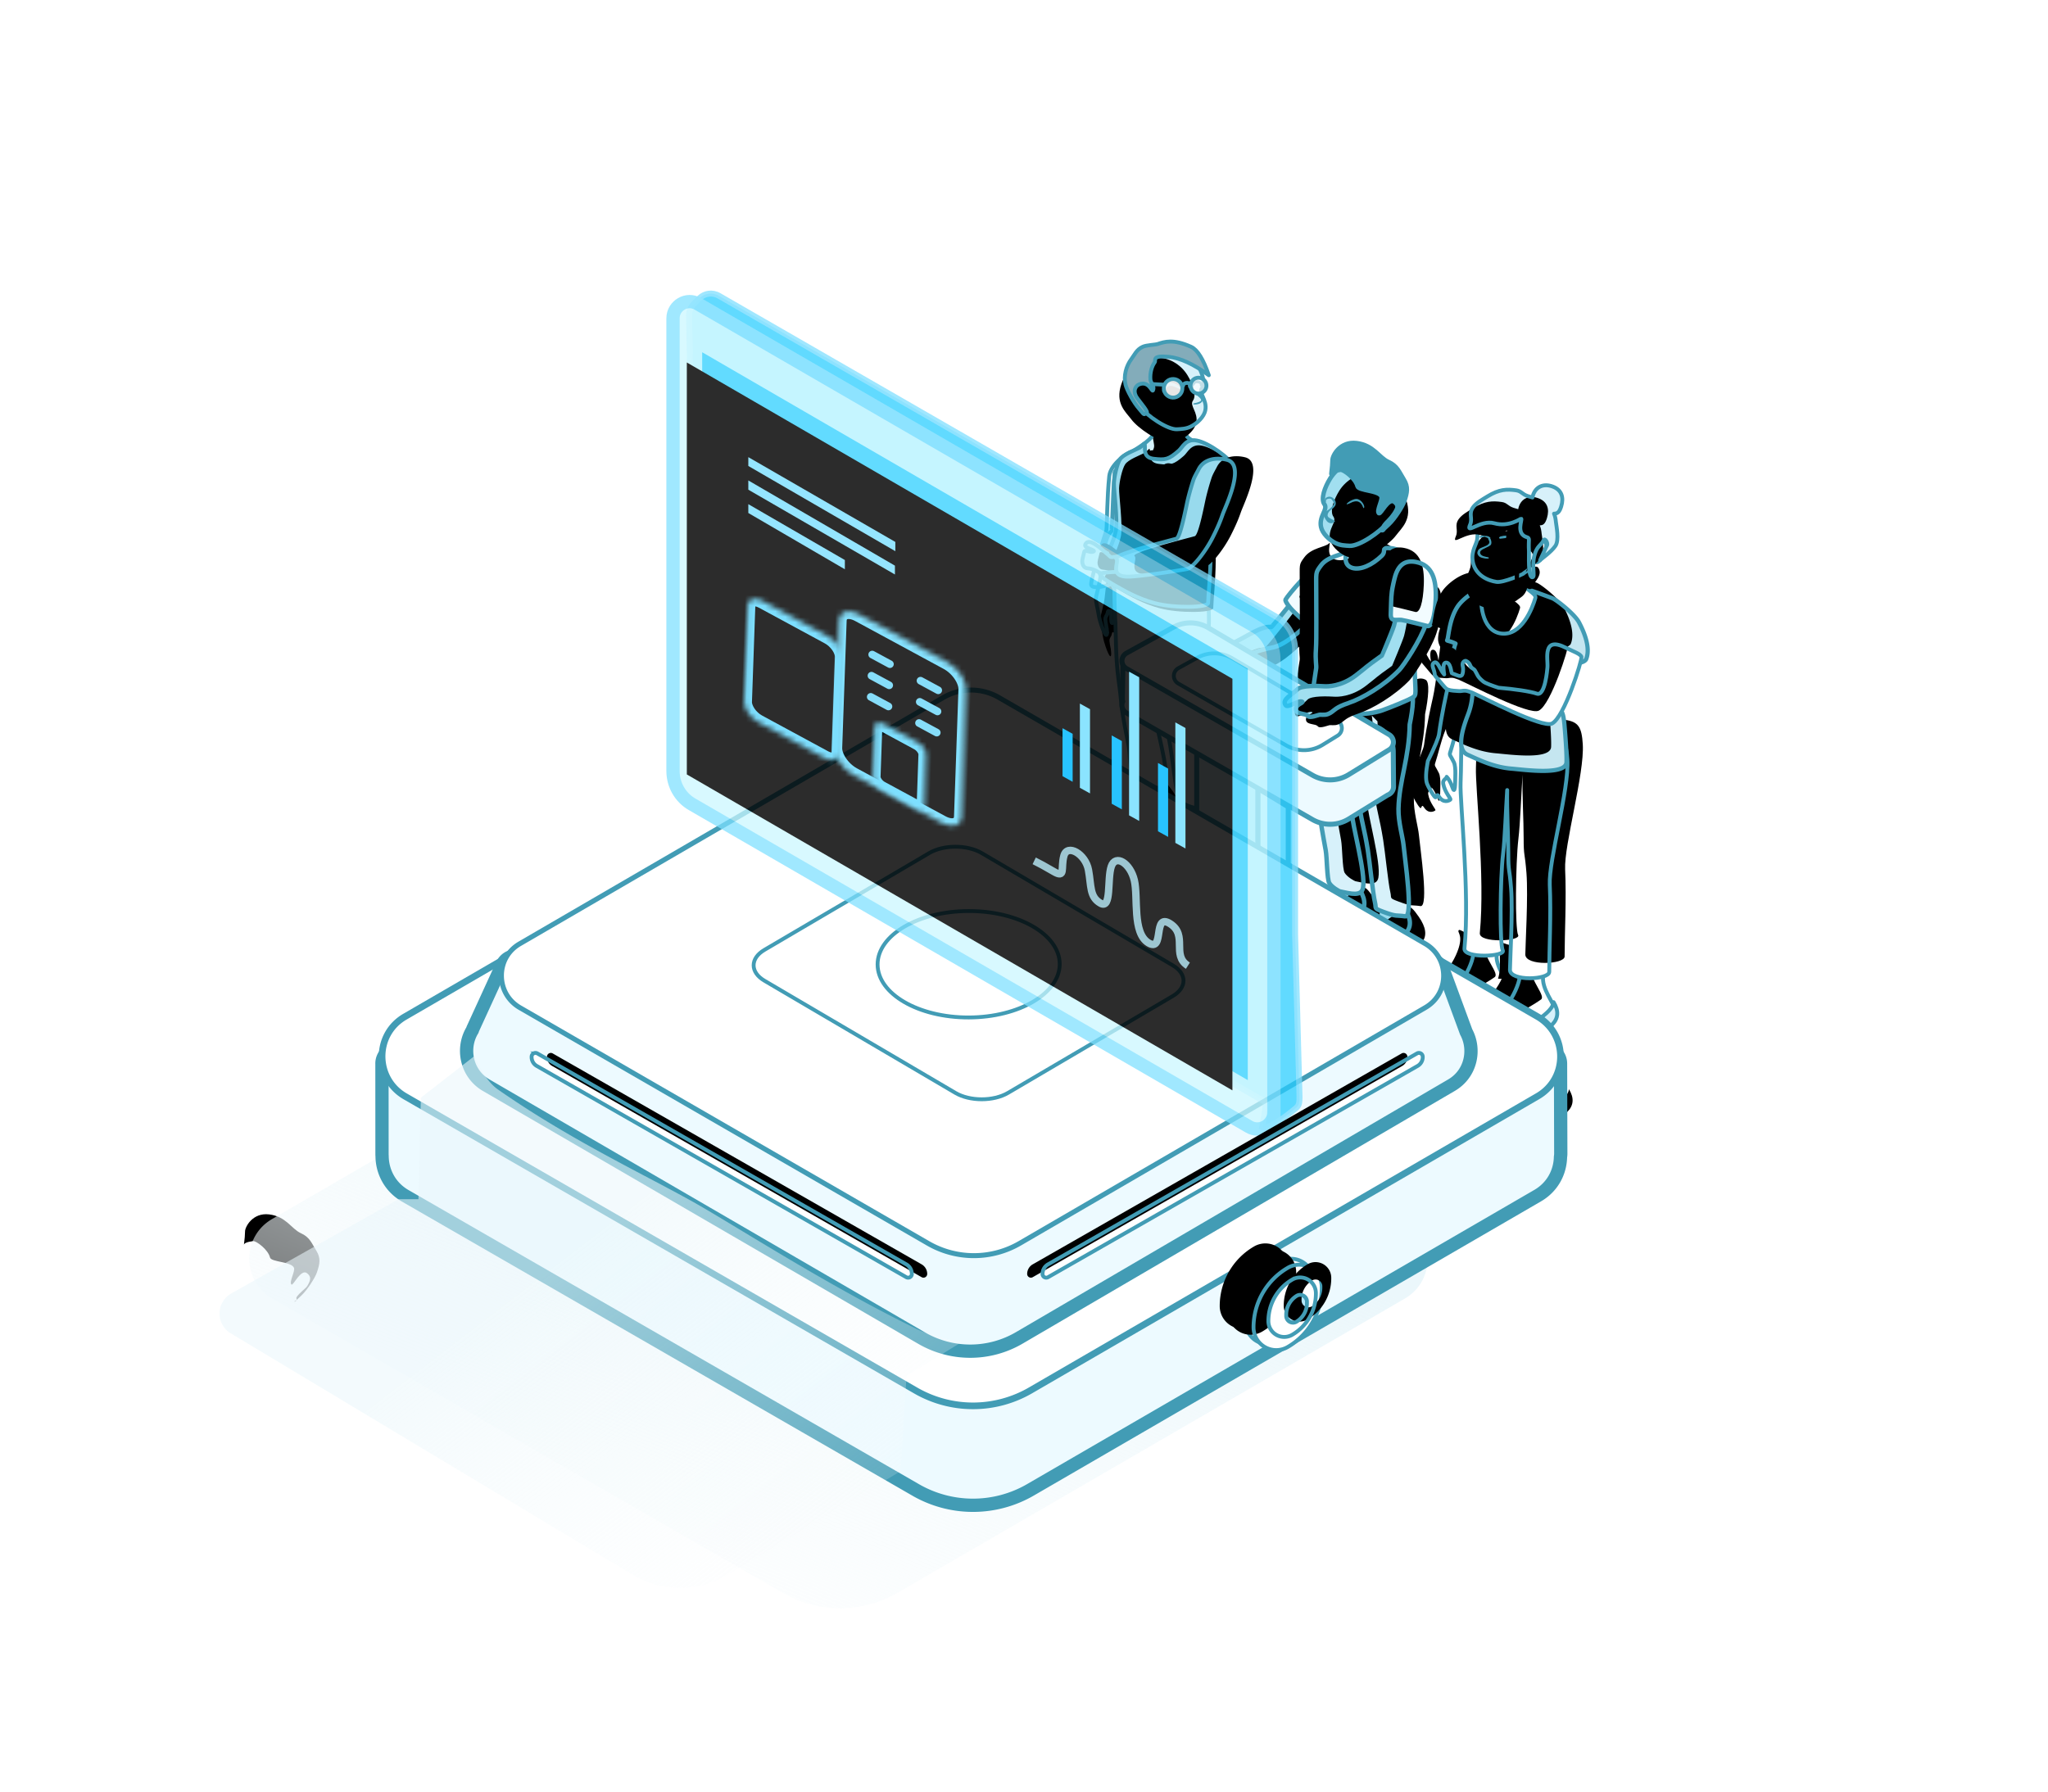 <svg xmlns="http://www.w3.org/2000/svg" xmlns:xlink="http://www.w3.org/1999/xlink" width="400" height="350">
  <defs>
    <path id="a" d="M13.108 51.565c-2.017 1.74-1.162.037.56-2 .417-.492.94-.937 1.421-1.435 1.197-1.238 1.529-1.563 1.941-1.712.359-.13 2.895-1.052 3.525-1.375 3.31-1.697 7.081-3.849 8.755-3.292.118.04 3.982-2.418 6.462-3.919 2.008-1.215 2.6-1.444 3.24-1.896 1.43-1.011 3.86 3.508 3.782 4.09-.112.735-5.178 3.855-9.56 4.836-2.367.53-2.086 1.693-3.527 1.226-2.875-.933-4.969-.636-7.796.407-.222.082-.681.41-1.008.915-.324.499-.513 1.172-1.15 1.76-.56.515-1.307 1.376-1.867 1.733-.346.22-1.195.624-1.707.94-.512.317-1.578.278-1.657.05-.08-.232.61-.628 1.134-.973.426-.28.702-.551.683-.48-.087.318-.196-.413-.226-.447-.11-.123-.195-.001-.625.125-.325.095-.74-.031-1.159.297-.541.425-1.106 1.051-1.221 1.15z"/>
    <filter id="b" width="112.2%" height="122.8%" x="-6.1%" y="-11.4%" filterUnits="objectBoundingBox">
      <feOffset dx="-3" dy="3" in="SourceAlpha" result="shadowOffsetInner1"/>
      <feComposite in="shadowOffsetInner1" in2="SourceAlpha" k2="-1" k3="1" operator="arithmetic" result="shadowInnerInner1"/>
      <feColorMatrix in="shadowInnerInner1" values="0 0 0 0 0.631 0 0 0 0 0.875 0 0 0 0 0.941 0 0 0 1 0"/>
    </filter>
    <path id="c" d="M8.291 46.407c-3.751 2.546-5.912 3.234-7.004 5.6-1.092 2.367-.592 3.41 1.169 4.187 1.76.776 3.622-.065 5.513-1.143 1.26-.719 3.513-2.102 6.756-4.15.94-1.245.716-2.874-.675-4.886-2.085-3.018-2.007-2.155-5.759.392z"/>
    <filter id="d" width="125.8%" height="130.3%" x="-12.9%" y="-15.1%" filterUnits="objectBoundingBox">
      <feOffset dx="3" dy="2" in="SourceAlpha" result="shadowOffsetInner1"/>
      <feComposite in="shadowOffsetInner1" in2="SourceAlpha" k2="-1" k3="1" operator="arithmetic" result="shadowInnerInner1"/>
      <feColorMatrix in="shadowInnerInner1" values="0 0 0 0 0.838 0 0 0 0 0.96 0 0 0 0 1 0 0 0 0.886 0"/>
    </filter>
    <path id="e" d="M17.967 51.082c-3.75 2.546-5.912 3.234-7.004 5.6-1.092 2.367-.592 3.411 1.169 4.187 1.761.777 3.622-.064 5.513-1.143 1.26-.718 3.513-2.102 6.756-4.15.941-1.245.716-2.873-.674-4.885-2.086-3.019-2.008-2.155-5.76.391z"/>
    <filter id="f" width="125.8%" height="130.3%" x="-12.9%" y="-15.1%" filterUnits="objectBoundingBox">
      <feOffset dx="3" dy="2" in="SourceAlpha" result="shadowOffsetInner1"/>
      <feComposite in="shadowOffsetInner1" in2="SourceAlpha" k2="-1" k3="1" operator="arithmetic" result="shadowInnerInner1"/>
      <feColorMatrix in="shadowInnerInner1" values="0 0 0 0 0.838 0 0 0 0 0.96 0 0 0 0 1 0 0 0 0.886 0"/>
    </filter>
    <path id="g" d="M21.063 27.433c10.028 0-1.232-2.723-1.232-5.959 0-.561.795-3.847.394-4.208-1.91-1.718-8.345 1.556-7.084 3.08 2.238 2.705-1.883 2.882-1.787 4.29.09 1.298 3.095 2.797 9.71 2.797z"/>
    <filter id="h" width="127.1%" height="135.3%" x="-13.5%" y="-17.6%" filterUnits="objectBoundingBox">
      <feOffset dy="3" in="SourceAlpha" result="shadowOffsetInner1"/>
      <feComposite in="shadowOffsetInner1" in2="SourceAlpha" k2="-1" k3="1" operator="arithmetic" result="shadowInnerInner1"/>
      <feColorMatrix in="shadowInnerInner1" values="0 0 0 0 0.839 0 0 0 0 0.953 0 0 0 0 0.988 0 0 0 1 0"/>
    </filter>
    <path id="i" d="M14.466 12.258c.03.062 2.217 9.601 2.9 10.62.607.906 3.137-1.742 3.425-2.2.886-1.405-3.176-13.355-3.17-13.508.048-1.085-5.886-11.286-6.531-10.919-.853.486-2.604 4.485-1.61 6.617 1.806 3.87 4.396 8.126 4.986 9.39z"/>
    <filter id="j" width="132%" height="114%" x="-16%" y="-7%" filterUnits="objectBoundingBox">
      <feOffset dx="3" dy="-2" in="SourceAlpha" result="shadowOffsetInner1"/>
      <feComposite in="shadowOffsetInner1" in2="SourceAlpha" k2="-1" k3="1" operator="arithmetic" result="shadowInnerInner1"/>
      <feColorMatrix in="shadowInnerInner1" values="0 0 0 0 0.759 0 0 0 0 0.933 0 0 0 0 1 0 0 0 1 0"/>
    </filter>
    <path id="k" d="M6.93 31.727c-.053 1.285.756 7.277.357 9.357-.398 2.08-1.879 4.905-2.028 5.492-.73 2.879-2.839 2.45 1.68 5.055 2.083 1.201 4.647 2.68 7.913 3.558 3.817 1.026 10.463.912 10.463-.042 0-1.04.487-5.785.482-9.251-.005-3.466.207-4.277.389-5.29.88-4.91 1.574-3.923 2.235-5.18.27-.513-.523-.626-.36-2.33.114-1.188 2.87-3.391 2.359-4.5-.797-1.73-4.99-4.75-7.371-5.183-2.095-.38-2.7 1.33-3.47 2.003-1.982 1.731-2.59 1.843-4.885 1.576-2.295-.267-1.53-2.183-1.78-2.874-.104-.286-.57.502-1.026.734-.915.465-3.198 1.309-3.785 2.242-.588.934-1.119 3.349-1.172 4.633z"/>
    <filter id="l" width="106.7%" height="105.4%" x="-3.3%" y="-2.7%" filterUnits="objectBoundingBox">
      <feOffset dx="1" dy="1" in="SourceAlpha" result="shadowOffsetInner1"/>
      <feComposite in="shadowOffsetInner1" in2="SourceAlpha" k2="-1" k3="1" operator="arithmetic" result="shadowInnerInner1"/>
      <feColorMatrix in="shadowInnerInner1" values="0 0 0 0 0.782 0 0 0 0 0.94 0 0 0 0 1 0 0 0 1 0"/>
    </filter>
    <path id="m" d="M7.662 19.37c-.52-2.25-1.075-8.746-1.588-10.456-.078-.26.765-1.263.721-2.693-.018-.614.435-.956.914-1.097.636-.187 1.262.05 2.2.152.599.065-.027 1.033.184 1.637.389 1.111.498-1.785 1.246-1.563 1.089.323.747 1.514-1.02 3.902-.233.316-.63.891-.906 1.225-.278.34 1.709 6.76 1.805 6.966 1.242 2.622 1.583 4.833 2.684 5.739 1.402 1.154 5.659 1.76 6.192 1.897 1.816.468 4.925 1.819 5.849 2.277 2.361 1.172.245 1.558 1.451.705 1.904-1.346.656 2.883.55 3.66-.228 1.508-13.318-1.662-17.218-4.757-2.405-1.909-2.399-4.711-3.064-7.594z"/>
    <filter id="n" width="116.8%" height="113.9%" x="-8.4%" y="-6.9%" filterUnits="objectBoundingBox">
      <feOffset dy="3" in="SourceAlpha" result="shadowOffsetInner1"/>
      <feComposite in="shadowOffsetInner1" in2="SourceAlpha" k2="-1" k3="1" operator="arithmetic" result="shadowInnerInner1"/>
      <feColorMatrix in="shadowInnerInner1" values="0 0 0 0 0.839 0 0 0 0 0.953 0 0 0 0 0.988 0 0 0 1 0"/>
    </filter>
    <path id="o" d="M9.892 9.36c-.148 1.255-.26 2.463-.226 4.949.041 3.085.871 6.809 1.673 7.62.241.245 7.027 4.996 9.557 6.352 3.763 2.015 2.965-1.76 3.89-2.023 1.032-.293-7.773-7.665-8.86-8.65-.594-.537 1.05-6.507 1.315-7.668a49.35 49.35 0 0 0 .722-3.978c.113-.782.015-1.68.006-2.418-.027-2.293-2.057-3.653-4.122-4.098-3.805-.821-3.76 8.27-3.955 9.913z"/>
    <filter id="p" width="124.7%" height="112.7%" x="-12.3%" y="-6.4%" filterUnits="objectBoundingBox">
      <feOffset dx="-3" dy="-2" in="SourceAlpha" result="shadowOffsetInner1"/>
      <feComposite in="shadowOffsetInner1" in2="SourceAlpha" k2="-1" k3="1" operator="arithmetic" result="shadowInnerInner1"/>
      <feColorMatrix in="shadowInnerInner1" values="0 0 0 0 0.683 0 0 0 0 0.912 0 0 0 0 1 0 0 0 0.877 0"/>
    </filter>
    <path id="q" d="M13.576 17.712c1.73-.542 4.444-.614 5.638-4.43 1.02-3.258-.498-6.52-2.848-8.389-1.415-1.125-4.096-1.64-6.576-.61-1.834.761-3.782 2.1-3.782 3.367 0 1.266-2.201 1.21-3.088 3.168-.514 1.136-.227 2.922.45 4.21.488.93 1.207 1.45 1.844 1.986 1.422 1.194 6.35 1.329 8.362.698z"/>
    <filter id="r" width="122.3%" height="126.2%" x="-11.1%" y="-13.1%" filterUnits="objectBoundingBox">
      <feOffset dy="3" in="SourceAlpha" result="shadowOffsetInner1"/>
      <feComposite in="shadowOffsetInner1" in2="SourceAlpha" k2="-1" k3="1" operator="arithmetic" result="shadowInnerInner1"/>
      <feColorMatrix in="shadowInnerInner1" values="0 0 0 0 0.839 0 0 0 0 0.953 0 0 0 0 0.988 0 0 0 1 0"/>
    </filter>
    <path id="s" d="M19.538 9.548c-3.087-2.02-5.76-3.082-8.022-3.183-3.39-.152-2.39.817-2.67 1.229-.499.735-.828 2.05-.654 3.374.093.711.934 1.26.62 2.094-.185.49-.873-1.915-2.776-1.014-.545.258-1.162 1.109-.517 2.276.328.593 1.717 1.965 2.227 2.803.347.572-.197.503-.236.569-.219.37-.517-.183-1.202-.876-1.143-1.155-2.606-3.542-2.914-4.577-.492-1.657-.093-3.617.875-5.06.587-.875.907-1.89 2.077-2.503.762-.399 2.413-.506 2.92-.705 1.284-.508 2.983-1.173 6.524.207 1.27.495 2.52 2.284 3.748 5.366z"/>
    <filter id="t" width="1352%" height="1516.7%" x="-626%" y="-708.3%" filterUnits="objectBoundingBox">
      <feOffset dx="204" dy="155" in="SourceAlpha" result="shadowOffsetInner1"/>
      <feComposite in="shadowOffsetInner1" in2="SourceAlpha" k2="-1" k3="1" operator="arithmetic" result="shadowInnerInner1"/>
      <feColorMatrix in="shadowInnerInner1" values="0 0 0 0 0.262 0 0 0 0 0.661 0 0 0 0 0.794 0 0 0 0.21 0"/>
    </filter>
    <ellipse id="u" cx="1.555" cy="1.555" rx="1.555" ry="1.555"/>
    <filter id="v" width="670.8%" height="670.8%" x="-285.4%" y="-285.4%" filterUnits="objectBoundingBox">
      <feOffset dx="5" dy="17" in="SourceAlpha" result="shadowOffsetInner1"/>
      <feComposite in="shadowOffsetInner1" in2="SourceAlpha" k2="-1" k3="1" operator="arithmetic" result="shadowInnerInner1"/>
      <feColorMatrix in="shadowInnerInner1" values="0 0 0 0 0.922 0 0 0 0 0.969 0 0 0 0 0.984 0 0 0 0.662 0"/>
    </filter>
    <path id="w" d="M16.606 50.69c-3.816 2.571-6.014 3.266-7.125 5.655-1.11 2.39-.603 3.443 1.19 4.227 1.79.784 3.684-.065 5.607-1.154 1.283-.726 3.574-2.122 6.873-4.19.957-1.257.729-2.902-.686-4.933-2.122-3.048-2.043-2.176-5.859.395z"/>
    <filter id="x" width="126.1%" height="130.9%" x="-13%" y="-15.4%" filterUnits="objectBoundingBox">
      <feOffset dx="3" dy="2" in="SourceAlpha" result="shadowOffsetInner1"/>
      <feComposite in="shadowOffsetInner1" in2="SourceAlpha" k2="-1" k3="1" operator="arithmetic" result="shadowInnerInner1"/>
      <feColorMatrix in="shadowInnerInner1" values="0 0 0 0 0.838 0 0 0 0 0.96 0 0 0 0 1 0 0 0 0.886 0"/>
    </filter>
    <path id="y" d="M7.711 46.843C3.895 49.414 1.697 50.11.586 52.498c-1.11 2.39-.603 3.444 1.189 4.227 1.791.784 3.684-.065 5.608-1.154 1.283-.725 3.573-2.122 6.873-4.19.957-1.257.728-2.901-.686-4.933-2.122-3.048-2.043-2.176-5.859.395z"/>
    <filter id="z" width="126.1%" height="130.9%" x="-13%" y="-15.4%" filterUnits="objectBoundingBox">
      <feOffset dx="3" dy="2" in="SourceAlpha" result="shadowOffsetInner1"/>
      <feComposite in="shadowOffsetInner1" in2="SourceAlpha" k2="-1" k3="1" operator="arithmetic" result="shadowInnerInner1"/>
      <feColorMatrix in="shadowInnerInner1" values="0 0 0 0 0.838 0 0 0 0 0.96 0 0 0 0 1 0 0 0 0.886 0"/>
    </filter>
    <path id="A" d="M9.796 8.152c.714-2.303 3.785-4.359 3.785 1.12 0 1.555.557-11.147.703-9.034.095 1.375-1.966 4.23-.824 8.857.055.22.106.444.156.669 5.899 1.498 7.612-3.1 10.19-1.765.838.434.553 3.509-.114 6.738-.091 6.492-2.07 11.06-2.188 16.46-.056 2.603.831 5.476.986 7.094.28 2.941 1.977 14.17.309 13.923-1.843-.274-1.538.144-4.283-.886-1.937-.726-1.299-.585-1.603-1.827-.406-1.658-1.023-7.895-1.4-10.23-.7-4.33-1.125-5.076-1.58-8.277-.158-1.102.814-7.943.468-14.874-.389-.404-.763-.789-1.111-1.142.264 1.65.288 3.855-.05 6.797-.432 3.755-1.173 4.515-.931 9.646.142 3.014 2.842 12.288 2.266 15.256-.327 1.685-2.364 1.125-4.49.675-.173-.037-1.571-.782-2.094-1.638-.455-.744-.448-4.99-.698-6.386-.555-3.1-1.111-5.842-1.346-8.854-.354-4.525-.763-4.973-.814-11.989-.01-1.234-.018-2.285-.02-3.18-.186-4.26-.192-10.996.446-11.461 2.212-1.612-.337 1.498 4.237 4.308z"/>
    <filter id="B" height="107.4%" y="-3.7%" filterUnits="objectBoundingBox">
      <feOffset dx="3" dy="-2" in="SourceAlpha" result="shadowOffsetInner1"/>
      <feComposite in="shadowOffsetInner1" in2="SourceAlpha" k2="-1" k3="1" operator="arithmetic" result="shadowInnerInner1"/>
      <feColorMatrix in="shadowInnerInner1" values="0 0 0 0 0.615 0 0 0 0 0.808 0 0 0 0 0.882 0 0 0 1 0"/>
    </filter>
    <path id="C" d="M46.146 35.973c10.2 0-1.254-2.75-1.254-6.017 0-3.266 1.304-4.8-4.405-5.608-.428-.06 1.244-.01.914-.01-4.064.002-1.113 4.337-3.525 5.94-4.678 3.108-5.747 5.695 8.27 5.695z"/>
    <filter id="D" width="124.7%" height="133.2%" x="-12.4%" y="-16.6%" filterUnits="objectBoundingBox">
      <feOffset dy="3" in="SourceAlpha" result="shadowOffsetInner1"/>
      <feComposite in="shadowOffsetInner1" in2="SourceAlpha" k2="-1" k3="1" operator="arithmetic" result="shadowInnerInner1"/>
      <feColorMatrix in="shadowInnerInner1" values="0 0 0 0 0.839 0 0 0 0 0.953 0 0 0 0 0.988 0 0 0 1 0"/>
    </filter>
    <path id="E" d="M1.506 20.465c-1.679-.104-1.848-1.827-2.214-2.394-.399-.62-.098-1.051-.1-1.694 0-.2-.004-.555-.983-.85-.972-.294-2.06-.608-1.934-1.374.042-.255 5.679.01 6.956 1.256.345.336 1.817 1.812 2.055 2.331.195.425 1.325.237 1.904.401 2.807.796 8.555-.437 10.248 1.007.133.11 10.63-4.399 12.086-5.424 1.456-1.026 1.816 4.332 1.734 4.922-.178 1.144-11.336 5.467-15.506 4.132-2.92-.935-5.232-.94-7.08-1.377-1.879-.443-2.896-.773-4.186-.89-1.003-.092-2.409-.01-2.98-.046z"/>
    <filter id="F" width="111%" height="141.1%" x="-5.5%" y="-20.6%" filterUnits="objectBoundingBox">
      <feOffset dx="-3" dy="3" in="SourceAlpha" result="shadowOffsetInner1"/>
      <feComposite in="shadowOffsetInner1" in2="SourceAlpha" k2="-1" k3="1" operator="arithmetic" result="shadowInnerInner1"/>
      <feColorMatrix in="shadowInnerInner1" values="0 0 0 0 0.631 0 0 0 0 0.875 0 0 0 0 0.941 0 0 0 1 0"/>
    </filter>
    <path id="G" d="M21.51 37.044c.317-.015.717-.1 2.025-.39 1.52-.336 2.77-.958 2.782-1.218.048-1.096-1.096-8.14-2.49-9.83-1.426-1.725-3.275 1.27-5.272.794-2.59-.618 2.067 1.794 2.147 2.458.042.349-3.573-4.805-3.646-3.178-.06 1.359-.834-.968-.556.144.124.494.059 2.04.885 4.57 2.692 8.24 2.726 6.713 4.125 6.65z"/>
    <filter id="H" width="129%" height="123.6%" x="-14.5%" y="-11.8%" filterUnits="objectBoundingBox">
      <feOffset dx="-2" dy="-2" in="SourceAlpha" result="shadowOffsetInner1"/>
      <feComposite in="shadowOffsetInner1" in2="SourceAlpha" k2="-1" k3="1" operator="arithmetic" result="shadowInnerInner1"/>
      <feColorMatrix in="shadowInnerInner1" values="0 0 0 0 0.686 0 0 0 0 0.851 0 0 0 0 0.914 0 0 0 0.537 0"/>
    </filter>
    <path id="I" d="M31.4 38.104c-.382 2.976-1.02 9.022-1.425 11.123-.405 2.1-.251 3.078-.403 3.671-.742 2.906-3.147 8.8 1.88 9.314 1.713.175 6.626 1.13 9.97.395 1.26-.277 5.66-1.407 6.39-1.873.729-.465.31-1.332 1.222-8.922.285-2.373.576-3.938.87-4.91.969-3.215 1.508-3.86 2.18-5.13.274-.518.908.252 1.074-1.469.116-1.198.32-2.74-.199-3.86-.81-1.745-3.79-4.562-6.024-5.06-2.12-.472-.85.403-1.965 1.244-2.093 1.58-4.5 2.344-6.05 1.639-2.177-.992-.156-3.903-.908-3.275-.733.612-3.51.417-5.073 2.077-1.327 1.408-1.04 1.13-1.54 5.036z"/>
    <filter id="J" width="115.5%" height="112.1%" x="-7.7%" y="-6%" filterUnits="objectBoundingBox">
      <feOffset dx="-3" dy="-2" in="SourceAlpha" result="shadowOffsetInner1"/>
      <feComposite in="shadowOffsetInner1" in2="SourceAlpha" k2="-1" k3="1" operator="arithmetic" result="shadowInnerInner1"/>
      <feColorMatrix in="shadowInnerInner1" values="0 0 0 0 0.686 0 0 0 0 0.851 0 0 0 0 0.914 0 0 0 0.339 0"/>
    </filter>
    <path id="K" d="M31.911 21.47c-.912-2.584-1.47-2.733-1.957-3.49-.532-.827-.438-1.258-.44-2.116-.001-.258-.793-1.96-.273-2.365.521-.404.231-2.025 1.057-2.293 1.084-.352 1.486 1.495 1.681 1.172.403-.667-1.286-2.752-.764-3.194 1.16-.982 2.213 1.372 3.168 2.183.853.725.75 4.15.7 5.263-.028.597-.017 3.312 2.244 6.138 2.044 2.556 1.331 1.438 3.99 5.04.022.017 4.983 2 5.87 2.226 1.845.468 5.074.767 6.011 1.228 2.396 1.178.246 1.574 1.473.709 1.938-1.367 2.313 3.538 2.204 4.324-.142.917-4.084 1.63-9.177.013-3.38-1.073-8.35-4.326-9.133-5.048-3.135-2.893-5.741-7.207-6.654-9.79z"/>
    <filter id="L" width="110.3%" height="110.1%" x="-5.1%" y="-5.1%" filterUnits="objectBoundingBox">
      <feOffset dx="-2" dy="2" in="SourceAlpha" result="shadowOffsetInner1"/>
      <feComposite in="shadowOffsetInner1" in2="SourceAlpha" k2="-1" k3="1" operator="arithmetic" result="shadowInnerInner1"/>
      <feColorMatrix in="shadowInnerInner1" values="0 0 0 0 0.839 0 0 0 0 0.953 0 0 0 0 0.988 0 0 0 1 0"/>
    </filter>
    <path id="M" d="M41.804 13.61c.277 0 4.529.147 5.164.247 1.026.162 1.974 1.036 2.343-.576.309-1.343.793-2.875.992-4.25.115-.788.214-2.335.205-3.08-.028-2.316-1.02-3.566-3.147-3.758-3.26-.295-4.8 2.255-5.673 5.791-.874 3.536-.757 5.626.116 5.626z"/>
    <filter id="N" width="141%" height="132%" x="-20.5%" y="-16%" filterUnits="objectBoundingBox">
      <feOffset dx="3" dy="-2" in="SourceAlpha" result="shadowOffsetInner1"/>
      <feComposite in="shadowOffsetInner1" in2="SourceAlpha" k2="-1" k3="1" operator="arithmetic" result="shadowInnerInner1"/>
      <feColorMatrix in="shadowInnerInner1" values="0 0 0 0 0.686 0 0 0 0 0.851 0 0 0 0 0.914 0 0 0 0.537 0"/>
    </filter>
    <path id="O" d="M13.81 18.574c1.761-.547 4.521-.62 5.736-4.473 1.037-3.29-.507-6.583-2.897-8.47-1.44-1.137-4.167-1.656-6.69-.616-1.866.768-3.848 2.12-3.848 3.4 0 1.278-2.239 1.22-3.14 3.198-.524 1.147-.231 2.95.457 4.25.497.94 1.228 1.465 1.876 2.006 1.447 1.205 6.46 1.342 8.507.705z"/>
    <filter id="P" width="122.5%" height="126.7%" x="-11.3%" y="-13.3%" filterUnits="objectBoundingBox">
      <feOffset dy="3" in="SourceAlpha" result="shadowOffsetInner1"/>
      <feComposite in="shadowOffsetInner1" in2="SourceAlpha" k2="-1" k3="1" operator="arithmetic" result="shadowInnerInner1"/>
      <feColorMatrix in="shadowInnerInner1" values="0 0 0 0 0.839 0 0 0 0 0.953 0 0 0 0 0.988 0 0 0 1 0"/>
    </filter>
    <path id="Q" d="M21.188 6.32c.035-.36-.549-.645-1.75-.855-.629-.11-3.029 1.581-3.433 3.082-.246.914-4.211.642-4.752 1.855-.29.648.895 2.796.388 3.275-.358.337-1.724-3.24-2.994-2.298-.857.637-.762 1.31-.106 2.49.278.498 1.46 1.33 1.994 2.227.15.253-.106.419.009.608.3.497.464.212.405.226-.164.041-.587-.425-1.284-1.125-1.163-1.166-2.603-3.613-2.915-4.658-.5-1.673-.717-2.791.268-4.248.986-1.458 1.325-2.565 3.153-3.317C12 2.831 13.141.43 16.461.143c3.248-.28 4.626 2.603 4.594 3.484-.02.588.024 1.485.133 2.692z"/>
    <filter id="R" width="1498.5%" height="1331.8%" x="-699.3%" y="-615.9%" filterUnits="objectBoundingBox">
      <feOffset dx="207" dy="158" in="SourceAlpha" result="shadowOffsetInner1"/>
      <feComposite in="shadowOffsetInner1" in2="SourceAlpha" k2="-1" k3="1" operator="arithmetic" result="shadowInnerInner1"/>
      <feColorMatrix in="shadowInnerInner1" values="0 0 0 0 0.262 0 0 0 0 0.661 0 0 0 0 0.794 0 0 0 0.21 0"/>
    </filter>
    <path id="S" d="M4.548 1.835c-.358.589 1.384.66.37 4.933C3.903 11.042.833 13.91 1.68 13.91c.318 0 2.709 1.933 4.479 1.046 2.945-1.477 6.567-4.932 7.032-5.463.744-.85-2.584-3.07-3.342-5.664-.25-.856-.396-2.495-.621-2.783-.198-.254-.699 1.018-1.95 1.17-1.143.14-2.56-.663-2.731-.381z"/>
    <filter id="T" width="131.9%" height="126.5%" x="-16%" y="-13.2%" filterUnits="objectBoundingBox">
      <feOffset dx="-3" dy="-2" in="SourceAlpha" result="shadowOffsetInner1"/>
      <feComposite in="shadowOffsetInner1" in2="SourceAlpha" k2="-1" k3="1" operator="arithmetic" result="shadowInnerInner1"/>
      <feColorMatrix in="shadowInnerInner1" values="0 0 0 0 0.735 0 0 0 0 0.84 0 0 0 0 0.875 0 0 0 0.662 0"/>
    </filter>
    <path id="U" d="M6.11 10.139c-.42.877-3.217 1.747.03 3.394 3.245 1.648 3.345 1.037 6.646-1.217 2.201-1.502 3.329-2.738 3.383-3.71 1.026 1.696.941 3.164-.255 4.406-1.794 1.861-6.112 5.318-8.243 6.585-1.002.597-3.544 1.335-5.702-.568s4.437-9.51 4.14-8.89z"/>
    <filter id="V" width="215.7%" height="252.5%" x="-57.9%" y="-76.2%" filterUnits="objectBoundingBox">
      <feOffset dx="3" dy="17" in="SourceAlpha" result="shadowOffsetInner1"/>
      <feComposite in="shadowOffsetInner1" in2="SourceAlpha" k2="-1" k3="1" operator="arithmetic" result="shadowInnerInner1"/>
      <feColorMatrix in="shadowInnerInner1" values="0 0 0 0 0.922 0 0 0 0 0.969 0 0 0 0 0.984 0 0 0 0.662 0"/>
    </filter>
    <path id="W" d="M4.7 2.1c-.357.595 1.38.666.368 4.974-1.011 4.307-4.071 7.198-3.226 7.198.317 0 2.7 1.948 4.464 1.053 2.935-1.488 6.546-4.97 7.009-5.505.742-.858-2.575-3.094-3.33-5.709-.25-.863-.396-2.515-.62-2.805-.197-.256-.696 1.026-1.943 1.18-1.14.14-2.553-.669-2.723-.385z"/>
    <filter id="X" width="132%" height="126.3%" x="-16%" y="-13.1%" filterUnits="objectBoundingBox">
      <feOffset dx="-3" dy="-2" in="SourceAlpha" result="shadowOffsetInner1"/>
      <feComposite in="shadowOffsetInner1" in2="SourceAlpha" k2="-1" k3="1" operator="arithmetic" result="shadowInnerInner1"/>
      <feColorMatrix in="shadowInnerInner1" values="0 0 0 0 0.735 0 0 0 0 0.84 0 0 0 0 0.875 0 0 0 0.662 0"/>
    </filter>
    <path id="Y" d="M6.174 10.414c-.421.87-3.226 1.73.03 3.363 3.255 1.632 3.355 1.027 6.666-1.206 2.207-1.488 3.338-2.714 3.393-3.676 1.029 1.68.944 3.135-.256 4.365-1.799 1.845-6.13 5.27-8.267 6.526-1.005.591-3.554 1.322-5.718-.564-2.165-1.885 4.45-9.423 4.152-8.808z"/>
    <filter id="Z" width="215.4%" height="253.9%" x="-57.7%" y="-76.9%" filterUnits="objectBoundingBox">
      <feOffset dx="3" dy="17" in="SourceAlpha" result="shadowOffsetInner1"/>
      <feComposite in="shadowOffsetInner1" in2="SourceAlpha" k2="-1" k3="1" operator="arithmetic" result="shadowInnerInner1"/>
      <feColorMatrix in="shadowInnerInner1" values="0 0 0 0 0.922 0 0 0 0 0.969 0 0 0 0 0.984 0 0 0 0.662 0"/>
    </filter>
    <path id="aa" d="M12.386 68.105c.322 1.097.498 2.029.528 2.794.03.765-.06 1.974-.273 3.627l3.067-.212a9.276 9.276 0 0 1-.371-2.595c0-.874.028-2.41.085-4.604l-3.036.99z"/>
    <filter id="ab" width="213%" height="150.7%" x="-56.5%" y="-25.3%" filterUnits="objectBoundingBox">
      <feOffset dx="3" dy="3" in="SourceAlpha" result="shadowOffsetInner1"/>
      <feComposite in="shadowOffsetInner1" in2="SourceAlpha" k2="-1" k3="1" operator="arithmetic" result="shadowInnerInner1"/>
      <feColorMatrix in="shadowInnerInner1" values="0 0 0 0 0.686 0 0 0 0 0.855 0 0 0 0 0.914 0 0 0 1 0"/>
    </filter>
    <path id="ac" d="M9.35 1.999c.264 1.845 1.402 9.252 2.013 11.53.402 1.502 1.435 5.441 2.076 9.255.121.72.91 2.45 2.367 5.192.474 2.11.576 3.578.308 4.404-.149.46-1.009 2.216-1.473 2.668-.33.321-.278-.888-.752-.085-.82 1.387-1.929.91-2.214.686-.194-.153 1.06-1.457 1.287-3.182.107-.814-.8-.965-.7-1.236.128-.346-.642.61-1.02 1.892-.559 1.899-.613-.59-.72-2.51-.046-.8-.007-1.735.197-2.203.585-1.344.885-1.399.677-1.948-.604-1.596-1.296-4.353-2.193-6.343-1.232-2.73-2.622-4.588-2.61-5.227.035-2.044-.2-5.588-.637-8.68-.138-.984-1.15-4.622.822-4.898 1.97-.276 2.406-.474 2.572.685z"/>
    <filter id="ad" width="135.2%" height="110.8%" x="-17.6%" y="-5.4%" filterUnits="objectBoundingBox">
      <feOffset dx="3" dy="2" in="SourceAlpha" result="shadowOffsetInner1"/>
      <feComposite in="shadowOffsetInner1" in2="SourceAlpha" k2="-1" k3="1" operator="arithmetic" result="shadowInnerInner1"/>
      <feColorMatrix in="shadowInnerInner1" values="0 0 0 0 0.756 0 0 0 0 0.942 0 0 0 0 1 0 0 0 0.493 0"/>
    </filter>
    <path id="ae" d="M8.66 29.749l.002-.015c.225-1.314 6.686-1.38 8.433-1.38.472 0 1.089 0 1.764.026 2.09-1.457 4.765-1.702 5.663-1.702 1.747 0 1.235 5.974 1.508 12.434.155 3.677-1.825 21.443-.758 32.293.199 2.026-8.165 1.616-7.478.365.607-1.106.509-14.001-.058-18.774-.363-3.06-.547-8.625-.809-12.534.08 4.166-.216 8.777-.216 12.37 0 3.75-.222 2.622-.55 6.862-.354 4.55.224 14.231.224 15.89 0 2.308-7.673 1.95-7.673.392 0-4.468-.372-11.245-.102-17.018.225-4.807-3.806-18.663-3.446-24.457.205-3.3.829-4.4 3.496-4.752z"/>
    <filter id="af" width="118%" height="107.4%" x="-9%" y="-3.7%" filterUnits="objectBoundingBox">
      <feOffset dx="-3" dy="-3" in="SourceAlpha" result="shadowOffsetInner1"/>
      <feComposite in="shadowOffsetInner1" in2="SourceAlpha" k2="-1" k3="1" operator="arithmetic" result="shadowInnerInner1"/>
      <feColorMatrix in="shadowInnerInner1" values="0 0 0 0 0.922 0 0 0 0 0.969 0 0 0 0 0.984 0 0 0 0.662 0"/>
    </filter>
    <path id="ag" d="M27.015 11.852a5.94 5.94 0 0 1 .409 2.084c0 1.668-1.55 3.366-3.455 4.287-.46 2.467-.354 4.831.511 7.237.518 1.439 2.81 6.889.232 8.076-2.578 1.187-5.3 2.47-8.607 2.745-2.63.219-10.643 1.36-10.758-1.255-.054-1.247.097-3.856.384-7.189.287-3.332.725-2.37 1.052-3.652.37-1.452-2.11-5.909-1.597-7.452.71-2.133 4.078-2.348 3.002-1.83-2.541 1.222-6.263 1.053-6.697-.041-.434-1.095-.656-3.251 1.414-7.167.825-1.562 4.372-4.408 5.254-4.731C13.693.937 12.004 1.435 18.784.065c1.555.296-.07.676 2.19.909 2.261.233 4.763 2.327 5.624 3.622 1.74 2.619 1.758 6.195 2.062 6.597.096.128-.75.181-1.645.659z"/>
    <filter id="ah" width="113.9%" height="110.4%" x="-7%" y="-5.2%" filterUnits="objectBoundingBox">
      <feOffset dx="3" dy="-3" in="SourceAlpha" result="shadowOffsetInner1"/>
      <feComposite in="shadowOffsetInner1" in2="SourceAlpha" k2="-1" k3="1" operator="arithmetic" result="shadowInnerInner1"/>
      <feColorMatrix in="shadowInnerInner1" values="0 0 0 0 0.686 0 0 0 0 0.851 0 0 0 0 0.914 0 0 0 1 0"/>
    </filter>
    <path id="ai" d="M18.525 21.51c-2.884-.866-5.93-1.982-7.091-2.689-1.476-.898-2.996 4.258-3.093 4.567-.487 1.562-.23 6.336-4.366 2.985-1.154-.935-2.543-1.731-2.562-2.356-.02-.625 5.724-10.847 8.341-11.525 2.064-.534 12.131 7.813 14.02 9.16.693.403.927.698 1.976.743.32.014.592.124 1.036.245.594.162 1.369.386 1.753.823.142.161.316.502.53.895.395.724.845 1.602.916 1.711.318.488.075.657.162 1.353.104.827.169 1.382-.43 1.508-.598.126-.817-1.36-1.107-2.144-.075-.205-.21-.402-.26-.542-.027-.078.019 2.246-.76 2.203-.99-.055-.67-2.13-.724-2.239-.042-.084-.695-.439-1.072-.716-.372-.274-.679-.23-.848-.055-.133.138-.488.756-.47 1.638.015.813-.527.9-.682.922-.206.028-.69-.45-.783-1.051-.103-.673-.55-.782-.69-1.161-.377-1.035-.152-1.2-1.119-2.435-.366-.468-1.643-1.24-2.677-1.84z"/>
    <filter id="aj" width="113%" height="122.8%" x="-6.5%" y="-11.4%" filterUnits="objectBoundingBox">
      <feOffset dx="2" dy="3" in="SourceAlpha" result="shadowOffsetInner1"/>
      <feComposite in="shadowOffsetInner1" in2="SourceAlpha" k2="-1" k3="1" operator="arithmetic" result="shadowInnerInner1"/>
      <feColorMatrix in="shadowInnerInner1" values="0 0 0 0 0.523 0 0 0 0 0.823 0 0 0 0 0.923 0 0 0 0.294 0"/>
    </filter>
    <path id="ak" d="M18.107 33.64c-3.982.521-6.11-4.918-6.69-6.972-.235-.832 2.25-1.787 2.56-2.97.134-.511.134-1.432 0-2.763l5.52-2.472v5.234c0 .652 2.054 1.193 2.333 1.965.45 1.247.259 7.457-3.723 7.978z"/>
    <filter id="al" width="135.4%" height="124.7%" x="-17.7%" y="-12.3%" filterUnits="objectBoundingBox">
      <feOffset dx="3" dy="2" in="SourceAlpha" result="shadowOffsetInner1"/>
      <feComposite in="shadowOffsetInner1" in2="SourceAlpha" k2="-1" k3="1" operator="arithmetic" result="shadowInnerInner1"/>
      <feColorMatrix in="shadowInnerInner1" values="0 0 0 0 0.692 0 0 0 0 0.902 0 0 0 0 0.968 0 0 0 0.46 0"/>
    </filter>
    <path id="am" d="M4.025 9.397c.483-1.956 1.04-2.817 4.12-3.463 4.748-.995 1.607-2.436 2.52-1.014.5.776.37-1.323 4.734 3.206.363.377.89 2.36 1.072 3.342.192 1.038 1.548 2.164 1.498 4.247-.069 2.868-2.502 4.223-4.035 4.67-1.326.386-5.196-.758-5.313-.82-.87-.546-1.746-.623-2.384-2.02 0-.522-.724 1.181-1.732-.99-.144-.3-1.385-1.183-1.185-2.306.2-1.123.882-.604 1.262-.758 0-1.163-1.195-1.509-.557-4.094z"/>
    <filter id="an" width="139.2%" height="135.7%" x="-19.6%" y="-17.8%" filterUnits="objectBoundingBox">
      <feOffset dx="2" dy="5" in="SourceAlpha" result="shadowOffsetInner1"/>
      <feComposite in="shadowOffsetInner1" in2="SourceAlpha" k2="-1" k3="1" operator="arithmetic" result="shadowInnerInner1"/>
      <feColorMatrix in="shadowInnerInner1" values="0 0 0 0 0.591 0 0 0 0 0.808 0 0 0 0 0.875 0 0 0 0.515 0"/>
    </filter>
    <path id="ao" d="M3.4 4.999c-.672-.19-.93-.652-.93-1.769C2.47 1.442 3.28.13 5.186.012c1.905-.117 3.187.998 3.187 2.786 0 .146-.009.283-.026.413.262.01.574.018.964.008 1.16-.03 1.481-.578 2.497-.416 1.8.286 3.234.754 5.005 2.77.807.918 1.73 1.854 2.072 2.866.511 1.516-.594 2.035-.442 3.396.254 2.268-1.596-1.56-4.44-1.63-2.97-.072-4.666-2.41-4.763-2.392-.286.062.175 3.133-2.066 3.133-.768 0-.417.297-1.23 2.479-.225.604-1.3 5.035-2.142 4.693-.613-.248 1.04-2.204.86-4.91-.088-1.328-.703-1.652-.835-2.633-.082-.611-.972.241-.936.67.038.457.544 3.677.428 3.24-.081-.306-1.545-2.048-2.02-3.539-.416-1.3.955-3.756 1.256-4.467.256-.606.484-1.07.844-1.48z"/>
    <filter id="ap" width="121.1%" height="120.7%" x="-10.6%" y="-10.4%" filterUnits="objectBoundingBox">
      <feOffset dx="2" dy="3" in="SourceAlpha" result="shadowOffsetInner1"/>
      <feComposite in="shadowOffsetInner1" in2="SourceAlpha" k2="-1" k3="1" operator="arithmetic" result="shadowInnerInner1"/>
      <feColorMatrix in="shadowInnerInner1" values="0 0 0 0 0.722 0 0 0 0 0.928 0 0 0 0 1 0 0 0 0.536 0"/>
    </filter>
    <linearGradient id="aq" x1="-21.491%" x2="39.798%" y1="104.095%" y2="16.186%">
      <stop offset="0%" stop-color="#FEFEFE" stop-opacity="0"/>
      <stop offset="100%" stop-color="#EBF7FB"/>
    </linearGradient>
    <path id="ar" d="M134.161 4.28L30.674 64.334c-5.997 3.464-5.938 12.093 0 15.557l99.724 57.471a22.386 22.386 0 0 0 22.52-.058l98.96-57.413c5.997-3.464 5.938-12.093 0-15.557L147.684 4.28a13.567 13.567 0 0 0-13.524 0z"/>
    <path id="as" d="M135.83 1.979l-82.746 48.12c-4.795 2.776-4.748 9.69 0 12.466l79.737 46.051a17.867 17.867 0 0 0 18.007-.047l79.125-46.004c4.796-2.775 4.749-9.69 0-12.465l-83.31-48.121a10.828 10.828 0 0 0-10.813 0z"/>
    <path id="at" d="M9.141.81l.05-.03a4.412 4.412 0 0 1 6.656 3.807v.138A13.327 13.327 0 0 1 9.176 16.25h-.001a4.438 4.438 0 0 1-6.655-3.847A13.47 13.47 0 0 1 9.141.81z"/>
    <filter id="au" width="143.1%" height="134.5%" x="-21.6%" y="-17.2%" filterUnits="objectBoundingBox">
      <feOffset dx="-5" dy="-3" in="SourceAlpha" result="shadowOffsetInner1"/>
      <feComposite in="shadowOffsetInner1" in2="SourceAlpha" k2="-1" k3="1" operator="arithmetic" result="shadowInnerInner1"/>
      <feColorMatrix in="shadowInnerInner1" values="0 0 0 0 0.839 0 0 0 0 0.953 0 0 0 0 0.988 0 0 0 1 0"/>
    </filter>
    <path id="av" d="M7.537 1.973l.05-.03a4.412 4.412 0 0 1 6.656 3.806v.139a13.327 13.327 0 0 1-6.671 11.524H7.57a4.438 4.438 0 0 1-6.655-3.846A13.47 13.47 0 0 1 7.537 1.973z"/>
    <filter id="aw" width="143.1%" height="134.5%" x="-21.6%" y="-17.2%" filterUnits="objectBoundingBox">
      <feOffset dx="-5" dy="-3" in="SourceAlpha" result="shadowOffsetInner1"/>
      <feComposite in="shadowOffsetInner1" in2="SourceAlpha" k2="-1" k3="1" operator="arithmetic" result="shadowInnerInner1"/>
      <feColorMatrix in="shadowInnerInner1" values="0 0 0 0 0.839 0 0 0 0 0.953 0 0 0 0 0.988 0 0 0 1 0"/>
    </filter>
    <path id="ax" d="M5.834 7.421a1.321 1.321 0 0 0-2.026 1.12v.28a4.267 4.267 0 0 0 2.03 3.628 1.329 1.329 0 0 0 2.027-1.133V11.1a4.351 4.351 0 0 0-2.03-3.679z"/>
    <filter id="ay" width="192.4%" height="169.1%" x="-46.2%" y="-34.5%" filterUnits="objectBoundingBox">
      <feOffset dx="3" dy="-2" in="SourceAlpha" result="shadowOffsetInner1"/>
      <feComposite in="shadowOffsetInner1" in2="SourceAlpha" k2="-1" k3="1" operator="arithmetic" result="shadowInnerInner1"/>
      <feColorMatrix in="shadowInnerInner1" values="0 0 0 0 0.438 0 0 0 0 0.764 0 0 0 0 0.866 0 0 0 1 0"/>
    </filter>
    <path id="az" d="M6.733 4.264a9.39 9.39 0 0 1 4.613 8.08v.002a3.091 3.091 0 0 1-4.635 2.68 9.286 9.286 0 0 1-4.646-8.03v-.101A3.072 3.072 0 0 1 6.7 4.245l.033.02zm-.899 3.157a1.321 1.321 0 0 0-2.026 1.12v.28a4.267 4.267 0 0 0 2.03 3.628 1.329 1.329 0 0 0 2.027-1.133V11.1a4.351 4.351 0 0 0-2.03-3.679z"/>
    <filter id="aA" width="140.4%" height="132.3%" x="-20.2%" y="-16.1%" filterUnits="objectBoundingBox">
      <feOffset dx="-3" dy="-3" in="SourceAlpha" result="shadowOffsetInner1"/>
      <feComposite in="shadowOffsetInner1" in2="SourceAlpha" k2="-1" k3="1" operator="arithmetic" result="shadowInnerInner1"/>
      <feColorMatrix in="shadowInnerInner1" values="0 0 0 0 0.839 0 0 0 0 0.953 0 0 0 0 0.988 0 0 0 1 0"/>
    </filter>
    <path id="aB" d="M117.354 160.173c-.09 2.438-2.771 3.935-4.848 2.7L3.756 99.903C1.407 98.566 0 96.054 0 93.384V4.947C0 2.434 2.738.864 4.85 2.12l108.751 62.97c2.347 1.335 3.756 3.848 3.756 6.517v88.567z"/>
    <path id="aC" d="M5.698 92.053v-80.48l106.56 61.793v80.401z"/>
    <filter id="aD" width="102.8%" height="102.1%" x="-1.4%" y="-1.1%" filterUnits="objectBoundingBox">
      <feOffset dx="-3" dy="2" in="SourceAlpha" result="shadowOffsetInner1"/>
      <feComposite in="shadowOffsetInner1" in2="SourceAlpha" k2="-1" k3="1" operator="arithmetic" result="shadowInnerInner1"/>
      <feColorMatrix in="shadowInnerInner1" values="0 0 0 0 0.49 0 0 0 0 0.875 0 0 0 0 1 0 0 0 1 0"/>
    </filter>
    <path id="aE" d="M.253 1.987v24.81c0 1.827 1.72 4.163 3.842 5.218l17.607 8.753c2.122 1.055 3.842.429 3.842-1.398V14.56c0-1.827-1.72-4.163-3.842-5.218L4.095.59C3.396.24 2.74.076 2.177.076 1.027.076.253.761.253 1.987z"/>
    <path id="aG" d="M.07 1.62v18.745c0 1.37 1.29 3.122 2.88 3.913l13.126 6.526c1.592.79 2.882.322 2.882-1.049V11.01c0-1.37-1.29-3.122-2.882-3.913L2.95.57C2.426.311 1.935.187 1.512.187.65.187.07.7.07 1.62z"/>
    <path id="aI" d="M.174.914V10.7c0 .799.752 1.821 1.68 2.283l6.883 3.421c.928.462 1.681.188 1.681-.611V6.007c0-.8-.753-1.822-1.68-2.283L1.853.302C1.548.15 1.262.078 1.015.078c-.503 0-.841.3-.841.836z"/>
    <path id="aK" d="M56.521 148.555l72.055 41.203a2.161 2.161 0 0 1 1.089 1.877.727.727 0 0 1-1.089.631L56.408 151a2.002 2.002 0 0 1-1.006-1.83.748.748 0 0 1 1.12-.615z"/>
    <filter id="aL" width="105%" height="108.3%" x="-2.5%" y="-4.2%" filterUnits="objectBoundingBox">
      <feOffset dx="3" in="SourceAlpha" result="shadowOffsetInner1"/>
      <feComposite in="shadowOffsetInner1" in2="SourceAlpha" k2="-1" k3="1" operator="arithmetic" result="shadowInnerInner1"/>
      <feColorMatrix in="shadowInnerInner1" values="0 0 0 0 0.596 0 0 0 0 0.793 0 0 0 0 0.854 0 0 0 1 0"/>
    </filter>
    <path id="aM" d="M156.362 148.555l72.055 41.203a2.161 2.161 0 0 1 1.088 1.877.727.727 0 0 1-1.088.631L156.249 151a2.002 2.002 0 0 1-1.006-1.83.748.748 0 0 1 1.119-.615z"/>
    <filter id="aN" width="105%" height="108.3%" x="-2.5%" y="-4.2%" filterUnits="objectBoundingBox">
      <feOffset dx="3" in="SourceAlpha" result="shadowOffsetInner1"/>
      <feComposite in="shadowOffsetInner1" in2="SourceAlpha" k2="-1" k3="1" operator="arithmetic" result="shadowInnerInner1"/>
      <feColorMatrix in="shadowInnerInner1" values="0 0 0 0 0.596 0 0 0 0 0.793 0 0 0 0 0.854 0 0 0 1 0"/>
    </filter>
    <linearGradient id="aO" x1="106.54%" x2="43.296%" y1="100%" y2="41.284%">
      <stop offset="0%" stop-color="#FEFEFE" stop-opacity="0"/>
      <stop offset="100%" stop-color="#EBF7FB"/>
    </linearGradient>
  </defs>
  <g fill="none" fill-rule="evenodd">
    <g transform="rotate(-56 181.527 -103.803)">
      <use fill="#D6F3FC" xlink:href="#a"/>
      <use fill="#000" filter="url(#b)" xlink:href="#a"/>
      <use stroke="#429CB5" stroke-width=".756" xlink:href="#a"/>
    </g>
    <g stroke-linecap="round" stroke-linejoin="round">
      <g transform="rotate(-1 6223.519 -12042.366)">
        <use fill="#F4FCFF" xlink:href="#c"/>
        <use fill="#000" filter="url(#d)" xlink:href="#c"/>
        <use stroke="#429CB5" stroke-width=".756" xlink:href="#c"/>
      </g>
      <g transform="rotate(-1 6223.519 -12042.366)">
        <use fill="#F4FCFF" xlink:href="#e"/>
        <use fill="#000" filter="url(#f)" xlink:href="#e"/>
        <use stroke="#429CB5" stroke-width=".756" xlink:href="#e"/>
      </g>
      <path fill="#F6F6F6" stroke="#429CB5" stroke-width=".756" d="M222.347 114.686c.662-2.292 3.645-4.381 3.74 1.045.027 1.54.354-11.048.535-8.959.117 1.36-1.86 4.223-.657 8.785.048.184.092.403.133.65 5.652 1.334 6.215-3.569 8.772-2.291.365.182.575.884.67 1.894.398.806.55 2.325.578 4.93.068 6.55-1.843 11.154-1.865 16.566-.01 2.578.912 5.408 1.091 7.008.327 2.908 2.189 13.998.545 13.781-1.816-.24-1.509.17-4.224-.803-1.917-.686-1.288-.557-1.608-1.781-.428-1.636-1.142-7.801-1.553-10.107-.762-4.277-.124-.545-.628-3.707-.174-1.095-.735-8.067-1.213-14.967a65.802 65.802 0 0 1-.094-2.277 45.358 45.358 0 0 1-.425-.322 34.576 34.576 0 0 1-.177 3.987c-.36 3.725-1.075 4.49-.748 9.567.192 2.983 3.006 12.12 2.491 15.07-.292 1.673-2.304 1.153-4.401.744-.171-.033-1.558-.747-2.087-1.586-.46-.729-.527-4.933-.797-6.312-.599-3.06-1.192-5.766-1.476-8.744-.425-4.475-.835-4.912-1.007-11.858-.03-1.222-.057-2.263-.075-3.15-.255-4.215-.378-10.885.241-11.356 2.146-1.634-.305 1.489 4.239 4.193z"/>
    </g>
    <g transform="matrix(-1 0 0 1 245.253 62.636)">
      <use fill="#D6F3FC" xlink:href="#g"/>
      <use fill="#000" filter="url(#h)" xlink:href="#g"/>
      <use stroke="#429CB5" stroke-width=".756" xlink:href="#g"/>
    </g>
    <g stroke-linejoin="round" transform="rotate(31 -49.391 421.448)">
      <use fill="#98DAED" fill-opacity=".03" xlink:href="#i"/>
      <use fill="#000" filter="url(#j)" xlink:href="#i"/>
      <use stroke="#429CB5" stroke-width=".756" xlink:href="#i"/>
    </g>
    <g stroke-linejoin="round" transform="translate(210.643 62.636)">
      <use fill="#98DAED" xlink:href="#k"/>
      <use fill="#000" filter="url(#l)" xlink:href="#k"/>
      <use stroke="#429CB5" stroke-width=".756" xlink:href="#k"/>
    </g>
    <g transform="rotate(-85 166.797 -53.578)">
      <use fill="#D6F3FC" xlink:href="#m"/>
      <use fill="#000" filter="url(#n)" xlink:href="#m"/>
      <use stroke="#429CB5" stroke-width=".756" xlink:href="#m"/>
    </g>
    <g stroke-linejoin="round" transform="scale(-1 1) rotate(-26 82.842 593.544)">
      <use fill="#98DAED" xlink:href="#o"/>
      <use fill="#000" filter="url(#p)" xlink:href="#o"/>
      <use stroke="#429CB5" stroke-width=".756" xlink:href="#o"/>
    </g>
    <g>
      <g transform="scale(-1 1) rotate(-36 -9.483 412.252)">
        <use fill="#D7F1FA" xlink:href="#q"/>
        <use fill="#000" filter="url(#r)" xlink:href="#q"/>
        <use stroke="#429CB5" stroke-width=".756" xlink:href="#q"/>
      </g>
      <g fill="#429DB8" stroke="#429CB5" stroke-width=".2">
        <path d="M228.265 74.892c.482-.175.854.035 1.135.13.489.166 1.186.708 1.087.818-.1.11-1.021-.38-1.163-.43-.231-.08-.588-.159-.89-.106-.301.053-.616.258-.822.56-.241.357-.332.747-.394.737-.392-.062.118-1.371 1.047-1.709zM234.6 74.777c-.117-.251-.423-.327-.617-.38-.194-.054-.475-.009-.759.144-.283.152-.469.524-.5.587-.304.624-.077.193.488-.05.081-.035-.074.027.058-.119.14-.156.427-.303.9-.143.474.16.234.555.274.57.15.059.273-.358.156-.61z"/>
        <path d="M233.224 76.72c.112.097 1.606 1.018 1.46 1.503-.17.56-1.962.688-1.415.697 1.019.018 1.57-.434 1.578-.94a.808.808 0 0 0-.207-.555c-.084-.103-.132-.22-.36-.332-.271-.134-.654-.442-.97-.779-.245-.26-.416-.446-.389-.654.044-.34.426-.656.46-.814.03-.147-.549-.196-.782.587-.176.59.316 1.02.625 1.287z"/>
      </g>
      <g stroke-linecap="round" stroke-linejoin="round" transform="rotate(3 -1089.565 4176.393)">
        <use fill="#83ACBA" xlink:href="#s"/>
        <use fill="#000" filter="url(#t)" xlink:href="#s"/>
        <use stroke="#429CB5" stroke-width=".756" xlink:href="#s"/>
      </g>
      <g stroke-linecap="round" transform="scale(-1 1) rotate(-3 1292.597 4537.714)">
        <ellipse cx="6.481" cy="2.333" fill="#FFF" fill-opacity=".9" stroke="#429CB5" stroke-linejoin="round" stroke-width=".756" rx="1.815" ry="1.815"/>
        <g stroke-linejoin="round">
          <use fill="#FFF" fill-opacity=".67" xlink:href="#u"/>
          <use fill="#000" filter="url(#v)" xlink:href="#u"/>
          <use stroke="#429CB5" stroke-width=".756" xlink:href="#u"/>
        </g>
        <path stroke="#429CB5" stroke-width=".756" d="M3.213 1.788c.012-.47.23-.687.653-.648.424.038.665.252.725.642M8.292 1.722h2.383"/>
      </g>
    </g>
    <g>
      <g stroke-linecap="round" stroke-linejoin="round">
        <g transform="translate(251.637 126.798)">
          <use fill="#98DAED" xlink:href="#w"/>
          <use fill="#000" filter="url(#x)" xlink:href="#w"/>
          <use stroke="#429CB5" stroke-width=".865" xlink:href="#w"/>
        </g>
        <g transform="translate(251.637 126.798)">
          <use fill="#98DAED" xlink:href="#y"/>
          <use fill="#000" filter="url(#z)" xlink:href="#y"/>
          <use stroke="#429CB5" stroke-width=".865" xlink:href="#y"/>
        </g>
        <g transform="translate(251.637 126.798)">
          <use fill="#D7F1FA" xlink:href="#A"/>
          <use fill="#000" filter="url(#B)" xlink:href="#A"/>
          <use stroke="#429CB5" stroke-width=".865" xlink:href="#A"/>
        </g>
      </g>
      <g transform="matrix(-1 0 0 1 308.319 76.34)">
        <use fill="#A1DFF0" xlink:href="#C"/>
        <use fill="#000" filter="url(#D)" xlink:href="#C"/>
        <use stroke="#429CB5" stroke-width=".865" xlink:href="#C"/>
      </g>
      <g transform="rotate(-28 340.136 -392.114)">
        <use fill="#A1DFF0" xlink:href="#E"/>
        <use fill="#000" filter="url(#F)" xlink:href="#E"/>
        <use stroke="#429CB5" stroke-width=".865" xlink:href="#E"/>
      </g>
      <g stroke-linejoin="round" transform="scale(-1 1) rotate(-31 34.951 576.414)">
        <use fill="#F2FCFF" xlink:href="#G"/>
        <use fill="#000" filter="url(#H)" xlink:href="#G"/>
        <use stroke="#429CB5" stroke-width=".865" xlink:href="#G"/>
      </g>
      <g stroke-linejoin="round" transform="rotate(-7 778.239 -1768.01)">
        <use fill="#F2FCFF" xlink:href="#I"/>
        <use fill="#000" filter="url(#J)" xlink:href="#I"/>
        <use stroke="#429CB5" stroke-width=".865" xlink:href="#I"/>
      </g>
      <g stroke="#429CB5" stroke-linejoin="round">
        <path fill="#FFF" stroke-width=".975" d="M245.66 177.964l5.948-3.869.003-16.467-5.947-3.619z"/>
        <path fill="#E0F5FC" stroke-width=".975" d="M233.731 145.701l-.003 16.583 11.939 6.162.002-15.536z"/>
        <path fill="#EDFAFF" stroke-width=".975" d="M270.99 155.338l.21-.101c.603-.29.984-.902.978-1.571l-.055-6.867a5.184 5.184 0 0 0-3.915-4.985l-25.197-6.36-6.998-4.137a6.912 6.912 0 0 0-6.86-.1l-.917.506-8.898-2.246-.126 7c-.003.194.026.384.084.563a1.726 1.726 0 0 0 .707 2.23l36.348 20.84a6.912 6.912 0 0 0 7.06-.109l7.579-4.663z"/>
        <path fill="#FFF" stroke-width=".975" d="M263.413 151.331l7.912-4.868a1.728 1.728 0 0 0-.026-2.96l-35.285-20.856a6.912 6.912 0 0 0-6.859-.1l-9.127 5.041a1.728 1.728 0 0 0-.024 3.012l36.348 20.84a6.912 6.912 0 0 0 7.06-.109z"/>
        <path fill="#FFF" stroke-width=".75" d="M258.303 145.528l2.954-1.818a1.728 1.728 0 0 0-.027-2.959l-20.551-12.147a6.912 6.912 0 0 0-6.86-.1l-3.658 2.02a1.728 1.728 0 0 0-.024 3.012l21.105 12.101a6.912 6.912 0 0 0 7.06-.109z"/>
      </g>
      <g transform="rotate(-89 206.62 -38.402)">
        <use fill="#A1DFF0" xlink:href="#K"/>
        <use fill="#000" filter="url(#L)" xlink:href="#K"/>
        <use stroke="#429CB5" stroke-width=".865" xlink:href="#K"/>
      </g>
      <g stroke-linejoin="round" transform="scale(-1 1) rotate(-16 268.19 1208.42)">
        <use fill="#F2FCFF" xlink:href="#M"/>
        <use fill="#000" filter="url(#N)" xlink:href="#M"/>
        <use stroke="#429CB5" stroke-width=".865" xlink:href="#M"/>
      </g>
      <g>
        <g transform="rotate(-36 271.027 -335.19)">
          <use fill="#A1DFF0" xlink:href="#O"/>
          <use fill="#000" filter="url(#P)" xlink:href="#O"/>
          <use stroke="#429CB5" stroke-width=".865" xlink:href="#O"/>
        </g>
        <g fill="#429CB5">
          <path d="M265.272 97.533c-.487-.176-.863.038-1.148.136-.495.17-1.202.722-1.102.834.1.112 1.034-.39 1.177-.44.234-.082.596-.163.9-.11.305.052.623.259.83.566.243.361.334.757.397.747.396-.065-.116-1.393-1.054-1.733zM258.842 97.432c.117-.254.426-.33.622-.384.196-.054.481-.006.769.149.287.155.475.534.506.598.31.635.08.197-.492-.052-.083-.036.074.028-.06-.121-.142-.159-.432-.31-.91-.148-.48.16-.235.563-.275.578-.152.059-.277-.365-.16-.62z"/>
          <path d="M260.229 99.401c-.108.094-.927.54-.936 1.282-.008.691 1.873.945 1.33 1.299-.515.336-.837.275-1.179.083-.434-.244-.85-1.094-.854-1.382-.003-.144.004-.104.09-.25.026-.045.06.131.17-.229.05-.162.082-.31.312-.424.274-.136.66-.449.98-.792.247-.265.419-.453.392-.665-.045-.347-.43-.667-.464-.829-.031-.149.554-.199.79.598.177.601-.32 1.038-.631 1.31z"/>
        </g>
        <g stroke-linecap="round" stroke-linejoin="round" transform="scale(-1 1) rotate(-2 2351.225 8104.72)">
          <use fill="#429CB5" xlink:href="#Q"/>
          <use fill="#000" filter="url(#R)" xlink:href="#Q"/>
          <use stroke="#429CB5" stroke-width=".865" xlink:href="#Q"/>
        </g>
      </g>
    </g>
    <g>
      <g stroke-linecap="round" stroke-linejoin="round">
        <g transform="rotate(11 -801.147 1562.266)">
          <use fill="#FFF" xlink:href="#S"/>
          <use fill="#000" filter="url(#T)" xlink:href="#S"/>
          <use stroke="#429CB5" stroke-width=".756" xlink:href="#S"/>
        </g>
        <g transform="translate(278.113 182.836)">
          <use fill="#E4F4FA" xlink:href="#U"/>
          <use fill="#000" filter="url(#V)" xlink:href="#U"/>
          <use stroke="#429CB5" stroke-width=".756" xlink:href="#U"/>
        </g>
      </g>
      <g stroke-linecap="round" stroke-linejoin="round">
        <g transform="rotate(11 -817.575 1610.94)">
          <use fill="#FFF" xlink:href="#W"/>
          <use fill="#000" filter="url(#X)" xlink:href="#W"/>
          <use stroke="#429CB5" stroke-width=".756" xlink:href="#W"/>
        </g>
        <g transform="translate(287.173 186.886)">
          <use fill="#D7F1FA" xlink:href="#Y"/>
          <use fill="#000" filter="url(#Z)" xlink:href="#Y"/>
          <use stroke="#429CB5" stroke-width=".756" xlink:href="#Y"/>
        </g>
      </g>
      <g stroke-linejoin="round" transform="matrix(-1 0 0 1 311.299 113.88)">
        <use fill="#CEECF6" xlink:href="#aa"/>
        <use fill="#000" filter="url(#ab)" xlink:href="#aa"/>
        <use stroke="#429CB5" stroke-width=".756" xlink:href="#aa"/>
      </g>
      <g transform="scale(-1 1) rotate(2 -3589.26 -8352.806)">
        <use fill="#FFF" xlink:href="#ac"/>
        <use fill="#000" filter="url(#ad)" xlink:href="#ac"/>
        <use stroke="#429CB5" stroke-width=".756" xlink:href="#ac"/>
      </g>
      <g stroke-linecap="round" stroke-linejoin="round" transform="matrix(-1 0 0 1 311.299 113.88)">
        <use fill="#FFF" xlink:href="#ae"/>
        <use fill="#000" filter="url(#af)" xlink:href="#ae"/>
        <use stroke="#429CB5" stroke-width=".756" xlink:href="#ae"/>
      </g>
      <g stroke-linejoin="round" transform="matrix(-1 0 0 1 311.299 113.88)">
        <use fill="#C5E6F0" xlink:href="#ag"/>
        <use fill="#000" filter="url(#ah)" xlink:href="#ag"/>
        <use stroke="#429CB5" stroke-width=".826" xlink:href="#ag"/>
      </g>
      <g stroke-linecap="round" stroke-linejoin="round" transform="rotate(168 149.665 92.338)">
        <use fill="#FFF" xlink:href="#ai"/>
        <use fill="#000" filter="url(#aj)" xlink:href="#ai"/>
        <use stroke="#429CB5" stroke-width=".756" xlink:href="#ai"/>
      </g>
      <g transform="matrix(-1 0 0 1 311.299 90.122)">
        <use fill="#FFF" xlink:href="#ak"/>
        <use fill="#000" filter="url(#al)" xlink:href="#ak"/>
        <use stroke="#429CB5" stroke-width=".756" xlink:href="#ak"/>
      </g>
      <g>
        <g transform="scale(-1 1) rotate(8 -806.235 -2122.53)">
          <use fill="#FFF" xlink:href="#am"/>
          <use fill="#000" filter="url(#an)" xlink:href="#am"/>
          <use stroke="#429CB5" stroke-width=".756" xlink:href="#am"/>
        </g>
        <g fill="#429CB5" stroke="#429CB5" stroke-width=".2">
          <path d="M295.573 105.495c-.157-.221-.529-.538-1.139-.733-.192-.06-1.41.03-1.534.27-.145.283 1.057-.118 1.552.006.401.101.508.35.712.488.586.398.707.389.41-.03zM290.1 104.581c-.188-.055-.38-.104-.66.041-.28.146-.398.233-.354.317.097.184.576-.295 1.035-.131.46.163.54.25.87.294.131.018-.702-.465-.89-.52z"/>
          <path d="M289.688 107.151c-.774.372-.733.8-.702.907.084.28.211.383.286.45.48.434 1.848.454 1.285.514-.227.024-.916-.053-1.402-.264-.26-.113-.56-.532-.512-.814.135-.81.865-.859 1.293-1.075.33-.167.662-.202.978-.663.317-.46-.381-1.06-.113-1.088.269-.029.554 1.012.273 1.286-.209.204-.611.375-1.386.747z"/>
        </g>
        <g stroke-linejoin="round" transform="scale(-1 1) rotate(-17 168.933 1079.496)">
          <use fill="#D7F1FA" xlink:href="#ao"/>
          <use fill="#000" filter="url(#ap)" xlink:href="#ao"/>
          <use stroke="#429CB5" stroke-width=".756" xlink:href="#ao"/>
        </g>
      </g>
    </g>
    <g>
      <path fill="url(#aq)" fill-rule="nonzero" d="M108.213 43.812L4.726 103.866c-5.997 3.464-5.938 12.094 0 15.557l99.724 57.472a22.386 22.386 0 0 0 22.52-.059l98.96-57.413c5.997-3.463 5.938-12.093 0-15.557L121.736 43.812a13.567 13.567 0 0 0-13.524 0z" style="mix-blend-mode:multiply" transform="translate(48.43 134.273)"/>
      <path fill="#EDFAFF" fill-rule="nonzero" stroke="#429CB5" stroke-linecap="round" stroke-linejoin="round" stroke-width="2.592" d="M277.466 204.864h24.41c1.607 0 2.911 1.301 2.916 2.909l.046 17.574c0 .227-.018.451-.056.67-.06 2.953-1.545 5.878-4.474 7.57l-98.96 57.412a22.386 22.386 0 0 1-22.52.059l-99.723-57.472c-2.961-1.727-4.46-4.738-4.476-7.753a2.92 2.92 0 0 1-.018-.32l-.01-17.737h-.003v-.002a2.916 2.916 0 0 1 2.917-2.916l24.286.001 80.79-46.884a13.567 13.567 0 0 1 13.524 0l81.35 46.889z"/>
      <g fill-rule="nonzero" stroke-linecap="round" stroke-linejoin="round" transform="translate(48.43 134.273)">
        <use fill="#FFF" style="mix-blend-mode:screen" xlink:href="#ar"/>
        <use stroke="#429CB5" stroke-width="1.299" xlink:href="#ar"/>
      </g>
      <path fill="#EDFAFF" fill-rule="nonzero" stroke="#429CB5" stroke-linecap="round" stroke-linejoin="round" stroke-width="2.592" d="M263.01 186.737h14.492a4.86 4.86 0 0 1 4.56 3.18l4.302 11.682c1.882 3.476.944 8.178-2.875 10.401l-84.345 49.327a18.95 18.95 0 0 1-19.195.05L94.953 212c-3.911-2.299-4.83-7.247-2.688-10.751.039-.13.087-.26.145-.387l5.696-12.424a2.916 2.916 0 0 1 2.65-1.7h14.536l67.865-39.7a11.484 11.484 0 0 1 11.526 0l68.328 39.7z"/>
      <g fill-rule="nonzero" stroke-linecap="round" stroke-linejoin="round" transform="translate(48.43 134.273)">
        <use fill="#FFF" style="mix-blend-mode:screen" xlink:href="#as"/>
        <use stroke="#429CB5" stroke-width=".972" xlink:href="#as"/>
      </g>
      <path fill="#FFF" stroke="#429CB5" stroke-linejoin="round" stroke-width=".75" d="M229.04 194.6c2.82-1.656 2.82-4.367 0-6.024l-37.303-21.922c-2.819-1.656-7.432-1.656-10.251 0l-32.178 18.91c-2.819 1.657-2.819 4.368 0 6.024l37.304 21.922c2.82 1.657 7.432 1.657 10.252 0l32.177-18.91zm-57.635-6.176c-.016-5.741 7.933-10.418 17.755-10.446 9.822-.028 17.798 4.604 17.814 10.345.016 5.742-7.933 10.419-17.755 10.446-9.822.028-17.797-4.604-17.814-10.345z"/>
      <g>
        <g transform="translate(240.708 245.743)">
          <use fill="#FFF" fill-opacity=".68" xlink:href="#at"/>
          <use fill="#000" filter="url(#au)" xlink:href="#at"/>
          <use stroke="#429CB5" stroke-width=".75" xlink:href="#at"/>
        </g>
        <g transform="translate(243.916 245.743)">
          <use fill="#FFF" xlink:href="#av"/>
          <use fill="#000" filter="url(#aw)" xlink:href="#av"/>
          <use stroke="#429CB5" stroke-width=".75" xlink:href="#av"/>
        </g>
        <g transform="matrix(-1 0 0 1 259.076 245.743)">
          <use fill="#B4E8FC" xlink:href="#ax"/>
          <use fill="#000" filter="url(#ay)" xlink:href="#ax"/>
          <use stroke="#429CB5" stroke-width=".75" xlink:href="#ax"/>
        </g>
        <g transform="matrix(-1 0 0 1 259.076 245.743)">
          <use fill="#FFF" xlink:href="#az"/>
          <use fill="#000" filter="url(#aA)" xlink:href="#az"/>
          <use stroke="#429CB5" stroke-width=".75" xlink:href="#az"/>
        </g>
      </g>
      <g opacity=".827">
        <path fill="#29CDFF" fill-rule="nonzero" stroke="#7EDFFF" stroke-width="1.159" d="M252.951 182.58l.861 31.664c0 .937-.008 1.568-.555 2.115-.157.156-5.397 4.628-6.728 3.847.568-3.18.776-4.814.626-4.9l-2.268-1.307-105.772-60.944c-2.347-1.328-3.755-3.828-3.755-6.484l.381-20.355-1.163-64.593c0-.938.39-1.719.938-2.266l1.174-1.172c.939-.86 2.425-1.172 3.755-.39l108.751 62.66c2.347 1.327 3.755 3.828 3.755 6.484v55.64z" opacity=".887" style="mix-blend-mode:screen"/>
        <g fill-rule="nonzero" opacity=".886" transform="translate(131.448 57.24)">
          <use fill="#CAF7FF" style="mix-blend-mode:multiply" xlink:href="#aB"/>
          <use stroke="#7DDFFF" stroke-width="2.592" xlink:href="#aB"/>
        </g>
        <g fill-rule="nonzero" transform="translate(131.448 57.24)">
          <use fill="#41D3FF" style="mix-blend-mode:multiply" xlink:href="#aC"/>
          <use fill="#000" filter="url(#aD)" xlink:href="#aC"/>
        </g>
        <path stroke="#AFEDFF" stroke-width="1.448" d="M201.993 168.17c.909.439 2.172 1.131 3.789 2.078 2.425 1.42 1.344-.64 2.011-3.06s4.222-.365 4.798 2.772c.576 3.137.187 5.28 2.37 6.502 2.182 1.222 1.248-4.767 2.09-7.206.84-2.438 3.705-.635 4.496 2.715.79 3.35-.445 10.29 2.765 12.23 3.211 1.942.742-6.003 4.245-3.735 3.504 2.267.187 6.114 3.455 8.189" opacity=".785"/>
        <g fill="#7FE0FF" fill-rule="nonzero">
          <path d="M174.87 105.872l-28.713-16.567v1.727l28.713 16.645v-1.805M174.792 110.504l-28.635-16.646v1.806l28.635 16.567v-1.727M146.157 98.491v1.727l18.855 10.993v-1.806z"/>
        </g>
      </g>
      <g>
        <g transform="rotate(2 -3334.765 4748.11)">
          <mask id="aF" fill="#fff">
            <use xlink:href="#aE"/>
          </mask>
          <path stroke="#85E1FE" stroke-width="3" d="M4.095.589l17.607 8.753c2.122 1.055 3.842 3.391 3.842 5.218v24.81c0 1.827-1.72 2.453-3.842 1.398L4.095 32.015C1.973 30.96.253 28.624.253 26.797V1.987C.253.16 1.973-.466 4.095.589z" mask="url(#aF)"/>
        </g>
        <g transform="rotate(2 -3270.618 4240.805)">
          <mask id="aH" fill="#fff">
            <use xlink:href="#aG"/>
          </mask>
          <path stroke="#7DDFFF" stroke-width="3" d="M2.95.571l13.126 6.526c1.591.79 2.881 2.543 2.881 3.913v18.745c0 1.37-1.29 1.84-2.881 1.049L2.951 24.278c-1.592-.79-2.882-2.543-2.882-3.913V1.62C.07.25 1.36-.22 2.951.57z" mask="url(#aH)"/>
        </g>
        <g transform="rotate(2 -3954.562 4959.727)">
          <mask id="aJ" fill="#fff">
            <use xlink:href="#aI"/>
          </mask>
          <path stroke="#7DDFFF" stroke-width="3" d="M1.854.302l6.883 3.422c.929.461 1.681 1.484 1.681 2.283v9.786c0 .8-.752 1.073-1.68.611l-6.884-3.421C.926 12.52.174 11.499.174 10.7V.914c0-.8.752-1.073 1.68-.612z" mask="url(#aJ)"/>
        </g>
        <path d="M183.245 134.853l-3.458-1.872 3.458 1.872z"/>
        <path stroke="#86DDF9" stroke-linecap="round" stroke-width="1.5" d="M179.787 132.98l3.458 1.873"/>
        <path d="M183.1 138.986l-3.458-1.873 3.459 1.873z"/>
        <path stroke="#86DDF9" stroke-linecap="round" stroke-width="1.5" d="M179.643 137.113l3.458 1.873"/>
        <path d="M182.956 143.118l-3.458-1.872 3.458 1.872z"/>
        <path stroke="#86DDF9" stroke-linecap="round" stroke-width="1.5" d="M179.498 141.246l3.458 1.872"/>
        <path d="M173.813 129.747l-3.458-1.873 3.458 1.873z"/>
        <path stroke="#86DDF9" stroke-linecap="round" stroke-width="1.5" d="M170.355 127.874l3.458 1.872"/>
        <path d="M173.67 133.879l-3.46-1.873 3.46 1.873z"/>
        <path stroke="#86DDF9" stroke-linecap="round" stroke-width="1.5" d="M170.21 132.006l3.46 1.873"/>
        <path d="M173.525 138.012l-3.459-1.873 3.459 1.873z"/>
        <path stroke="#86DDF9" stroke-linecap="round" stroke-width="1.5" d="M170.066 136.139l3.459 1.873"/>
      </g>
      <g fill-rule="nonzero" transform="translate(48.43 57.24)">
        <use fill="#FFF" xlink:href="#aK"/>
        <use fill="#000" filter="url(#aL)" xlink:href="#aK"/>
        <use stroke="#429CB5" stroke-width=".75" xlink:href="#aK"/>
      </g>
      <g fill-rule="nonzero" transform="matrix(-1 0 0 1 433.122 57.24)">
        <use fill="#FFF" xlink:href="#aM"/>
        <use fill="#000" filter="url(#aN)" xlink:href="#aM"/>
        <use stroke="#429CB5" stroke-width=".75" xlink:href="#aM"/>
      </g>
    </g>
    <path fill="url(#aO)" fill-rule="nonzero" d="M54.66 149.31l-10.456 8.125-.48 19.842h-3.88L7.168 195.692a4.5 4.5 0 0 0-.108 7.777l78.5 47.165a18 18 0 0 0 18.514.016l33.818-20.239 1.165-18.62 10.954-6.722c-3.65-.48-6.745-1.345-9.284-2.596-16.858-8.31-32.518-18.358-41.498-23.609-9.447-5.524-24.86-12.473-39.976-23.027-1.665-1.163-3.196-3.339-4.594-6.528z" opacity=".572" style="mix-blend-mode:multiply" transform="translate(38 57)"/>
    <g>
      <path fill="#8BE4FF" d="M231.539 142.222v23.536l-1.978-1.096v-23.537z"/>
      <path fill="#28C3FF" d="M228.149 150.15v13.343l-1.978-1.095v-13.345z"/>
      <path fill="#8BE4FF" d="M222.498 132.31v28.07l-1.978-1.096v-28.069z"/>
      <path fill="#28C3FF" d="M219.108 144.77v13.344l-1.978-1.096v-13.345z"/>
      <path fill="#8BE4FF" d="M212.892 138.544V155l-1.978-1.099v-16.456z"/>
      <path fill="#28C3FF" d="M209.501 143.362v9.372l-1.977-1.105v-9.37z"/>
    </g>
  </g>
</svg>